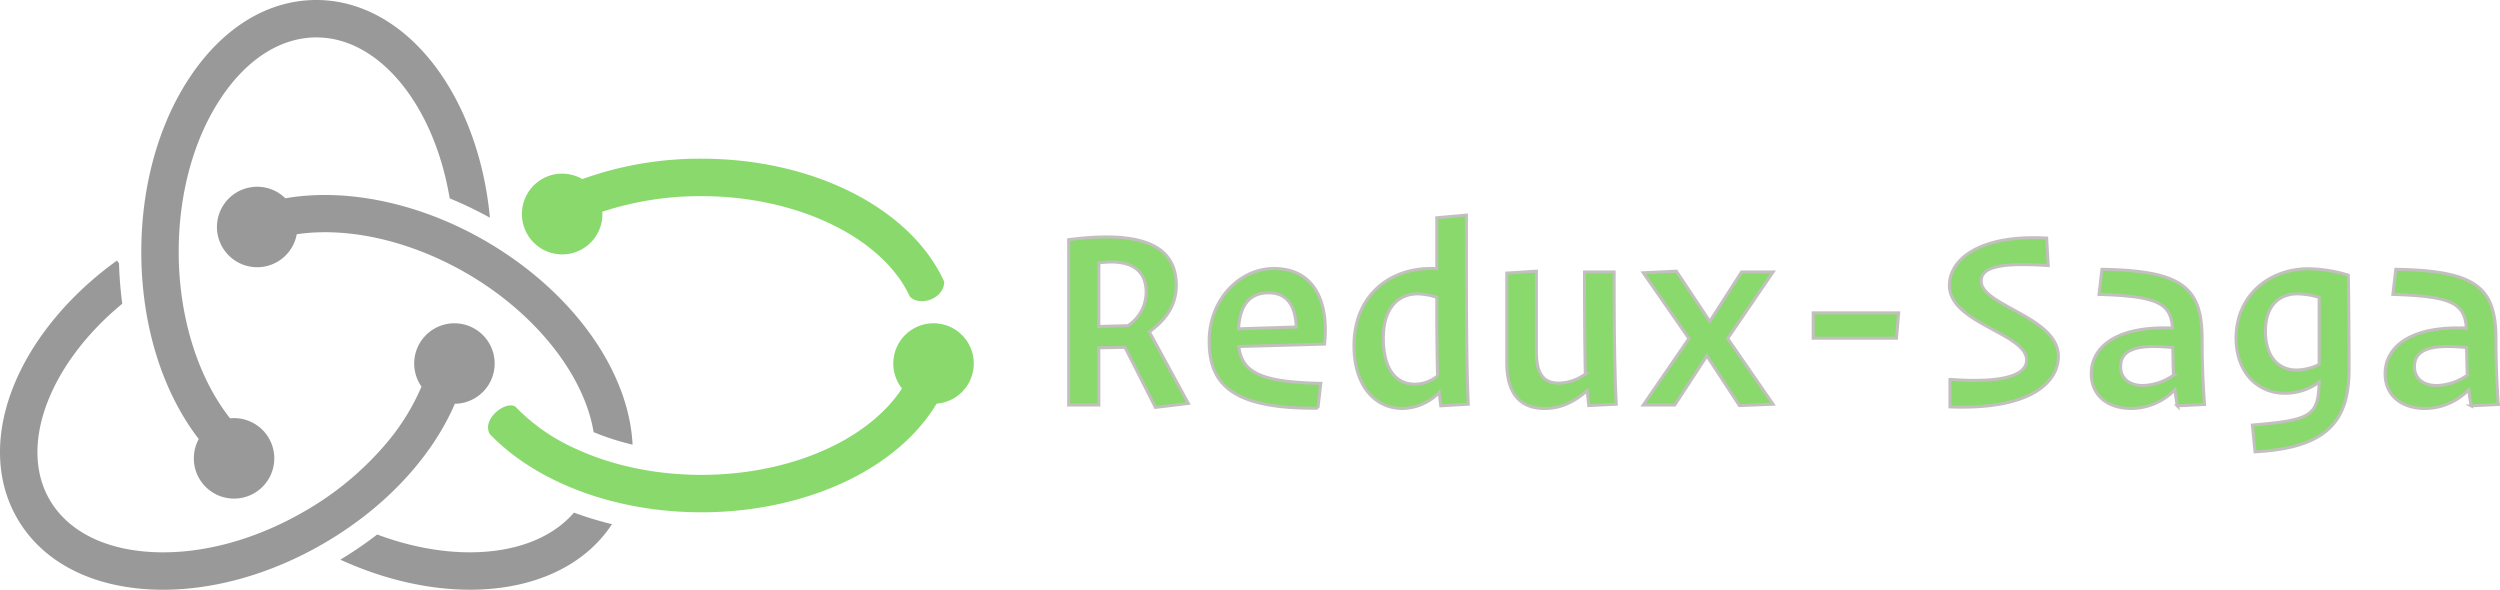 <svg xmlns="http://www.w3.org/2000/svg" width="826.42" height="194.95" viewBox="0 0 826.42 194.95"><path fill="#89d96d" d="M172.539 70.705A13.293 13.293 0 0 1 192.5 59.198a114.692 114.692 0 0 1 39.411-6.736c37.353 0 69.392 16.684 80.222 40.693-.092 5.684-8.167 8.332-11.389 4.843-8.881-19.284-36.933-33.162-68.833-33.162a103.379 103.379 0 0 0-32.8 5.151 13.3 13.3 0 1 1-26.575.723zm149.357 49.477a13.3 13.3 0 1 0-23.733 8.234c-4.248 6.531-10.851 12.446-19.31 17.2-13.067 7.32-29.735 11.36-46.947 11.36-14.9 0-29.212-2.95-41.391-8.542a63.753 63.753 0 0 1-20.188-14.047c-3.391-1.975-11.23 4.325-8.388 9.127 15.36 15.976 41.412 25.836 69.967 25.836 19.295 0 38.118-4.6 53-12.949 10.907-6.12 19.372-14.047 24.7-22.963a13.308 13.308 0 0 0 12.29-13.256z"/><path fill="#999" d="M65.705 145.135c-12.128-15.724-19-37.913-19-61.871 0-21.8 5.751-42.381 16.191-57.946C73.842 8.988 88.648 0 104.582 0c14.524 0 28.37 7.654 39 21.547 10.03 13.123 16.555 31.023 18.366 50.41a128.167 128.167 0 0 0-13.292-6.377c-5.146-30.818-23.286-53.211-44.069-53.211-11.682 0-22.84 7.044-31.418 19.839-9.09 13.549-14.097 31.684-14.097 51.061 0 21.3 6.295 41.524 16.981 55.017a13.3 13.3 0 1 1-10.348 6.849zm94.618-65.57c-21.711-12.538-45.936-17.515-65.986-14.016a13.3 13.3 0 1 0 3.76 11.887c16.873-2.493 37.359 2.052 56.038 12.841 22.814 13.169 38.949 33.614 42.1 52.57a82.393 82.393 0 0 0 12.877 4.14c-1.211-24.625-20.105-50.867-48.794-67.422zm3.278 102.5c-11.974 1.524-25.559-.38-38.918-5.377a127.3 127.3 0 0 1-12.169 8.316c14.19 6.515 29.058 9.937 42.848 9.937a77.838 77.838 0 0 0 9.809-.605c16.514-2.1 29.6-9.547 37.128-21.06a114.289 114.289 0 0 1-12.569-3.822c-5.793 6.76-14.868 11.183-26.129 12.614zm-13.241-48.594a13.3 13.3 0 1 0-11.035-5.669 73.276 73.276 0 0 1-10.969 17.976A101.8 101.8 0 0 1 100.54 169.1c-15.191 8.778-31.551 13.487-46.6 13.482a70.01 70.01 0 0 1-4.669-.154c-15.37-1.031-27.047-7.172-32.89-17.284-10.353-17.935-.031-44.91 24.04-64.749a127.177 127.177 0 0 1-1.077-13.308l-.682-.949c-15.677 11.27-27.733 25.82-33.956 40.954-6.592 16.037-6.249 31.746.966 44.233 7.967 13.8 23.158 22.127 42.771 23.445q2.7.177 5.459.18c17.212 0 35.758-5.284 52.821-15.139 20.342-11.738 35.958-28.5 43.638-46.337z"/><path fill="#89d96d" stroke="#c4bfbf" d="M381.962 134.681l10.862-1.325-12.893-23.667c5.122-3.708 8.919-8.477 8.919-15.365 0-11.392-8.478-18.633-35.588-15.1v54.657h9.978v-18.893l8.655-.177zM363.24 86.906c10.685-1.413 15.63 2.384 15.63 9.626a13.259 13.259 0 0 1-6 11.127l-9.63.264zm72.413 48.039l.971-8.213c-19.427-.441-26.05-3.351-27.11-12.186l28.347-.795c1.59-15.277-4.327-24.991-16.69-24.991-11.569.001-21.459 10.421-21.459 23.932 0 14.306 7.506 22.518 35.941 22.253zm-16.249-38.148c6.093 0 8.831 4.327 9.1 11.3-5.475.177-14.394.442-19.074.618.437-8.21 3.97-11.918 9.974-11.918zm48.3 30.2c-6.093 0-10.42-4.769-10.42-15.189 0-9.714 4.68-14.659 11.392-14.659a21 21 0 0 1 6.27 1.148c0 10.6.088 19.163.265 25.962a11.855 11.855 0 0 1-7.502 2.739zm8.566 7.153l9.1-.53c-.442-9.714-.618-23.225-.618-43.8V71.099l-9.8.883v16.867a15.632 15.632 0 0 0-2.031-.088c-13.953 0-25.344 9.272-25.344 25.521 0 13.07 6.8 20.752 16.072 20.752a17.318 17.318 0 0 0 12.1-5.3zm48.922-.088l9.1-.442c-.53-10.067-.706-23.931-.706-43.712h-9.8c0 14.218.088 25.609.265 33.734a15.2 15.2 0 0 1-8.831 3c-4.5 0-7.33-2.473-7.33-10.244V89.644l-9.8.618v29.583c0 10.774 4.857 15.189 12.54 15.189 6.093 0 10.509-2.826 14.041-5.917zm49.806 0l11.127-.442-15.008-21.723 15.012-21.989h-10.42L565.2 106.245l-11.038-16.6-10.95.53 15.1 21.724-15.1 21.982h10.42l10.6-16.249zm52.631-30.643h-28.253v8.389h27.552zm16.955 21.989v9.1c26.4 1.06 35.853-8.036 35.853-16.69 0-13.07-25.521-16.69-25.521-24.9 0-3.974 4.415-6.358 22.165-5.122l-.53-9.1c-22.783-1.236-32.144 7.418-32.144 15.63 0 12.628 25.521 15.807 25.521 24.726.005 4.59-6.706 7.769-25.339 6.356zm63.856 2.031c-4.5 0-7.418-2.3-7.418-6.182 0-4.857 3.621-7.771 17.22-6.358.088 3.621.088 6.535.265 9.1a18.422 18.422 0 0 1-10.067 3.44zm11.3 6.711l9.007-.442a291.393 291.393 0 0 1-.795-21.635c0-17.132-6.623-22.607-33.115-23.048l-.971 8.3c18.9.618 23.755 2.649 24.285 11.127-18.545-.795-26.846 6.27-26.846 15.1 0 7.153 5.387 11.48 13.246 11.48a20.233 20.233 0 0 0 14.389-6.18c.269 2.12.711 4.945.8 5.299zm25.7 15.189c25.079-1.236 31.084-11.3 31.084-27.375 0-7.153-.088-26.139-.265-31a46.1 46.1 0 0 0-13.246-2.119c-12.981 0-23.843 8.919-23.843 22.872 0 11.3 6.976 18.28 16.16 18.28a18.8 18.8 0 0 0 11.3-3.709c-.265 11.127-2.561 12.628-22.077 14.218zm13.684-27.022c-5.74 0-10.244-4.15-10.244-12.893 0-8.124 4.327-12.275 10.6-12.275a26.231 26.231 0 0 1 7.153 1.148v22.166a17.441 17.441 0 0 1-7.509 1.854zm46.45 5.122c-4.5 0-7.418-2.3-7.418-6.182 0-4.857 3.621-7.771 17.22-6.358.088 3.621.088 6.535.265 9.1a18.422 18.422 0 0 1-10.067 3.44zm11.3 6.711l9.007-.442a291.393 291.393 0 0 1-.795-21.635c0-17.132-6.623-22.607-33.115-23.048l-.971 8.3c18.9.618 23.755 2.649 24.285 11.127-18.545-.794-26.845 6.271-26.845 15.102 0 7.153 5.387 11.48 13.246 11.48a20.233 20.233 0 0 0 14.394-6.182c.268 2.12.709 4.945.797 5.299z"/></svg>
